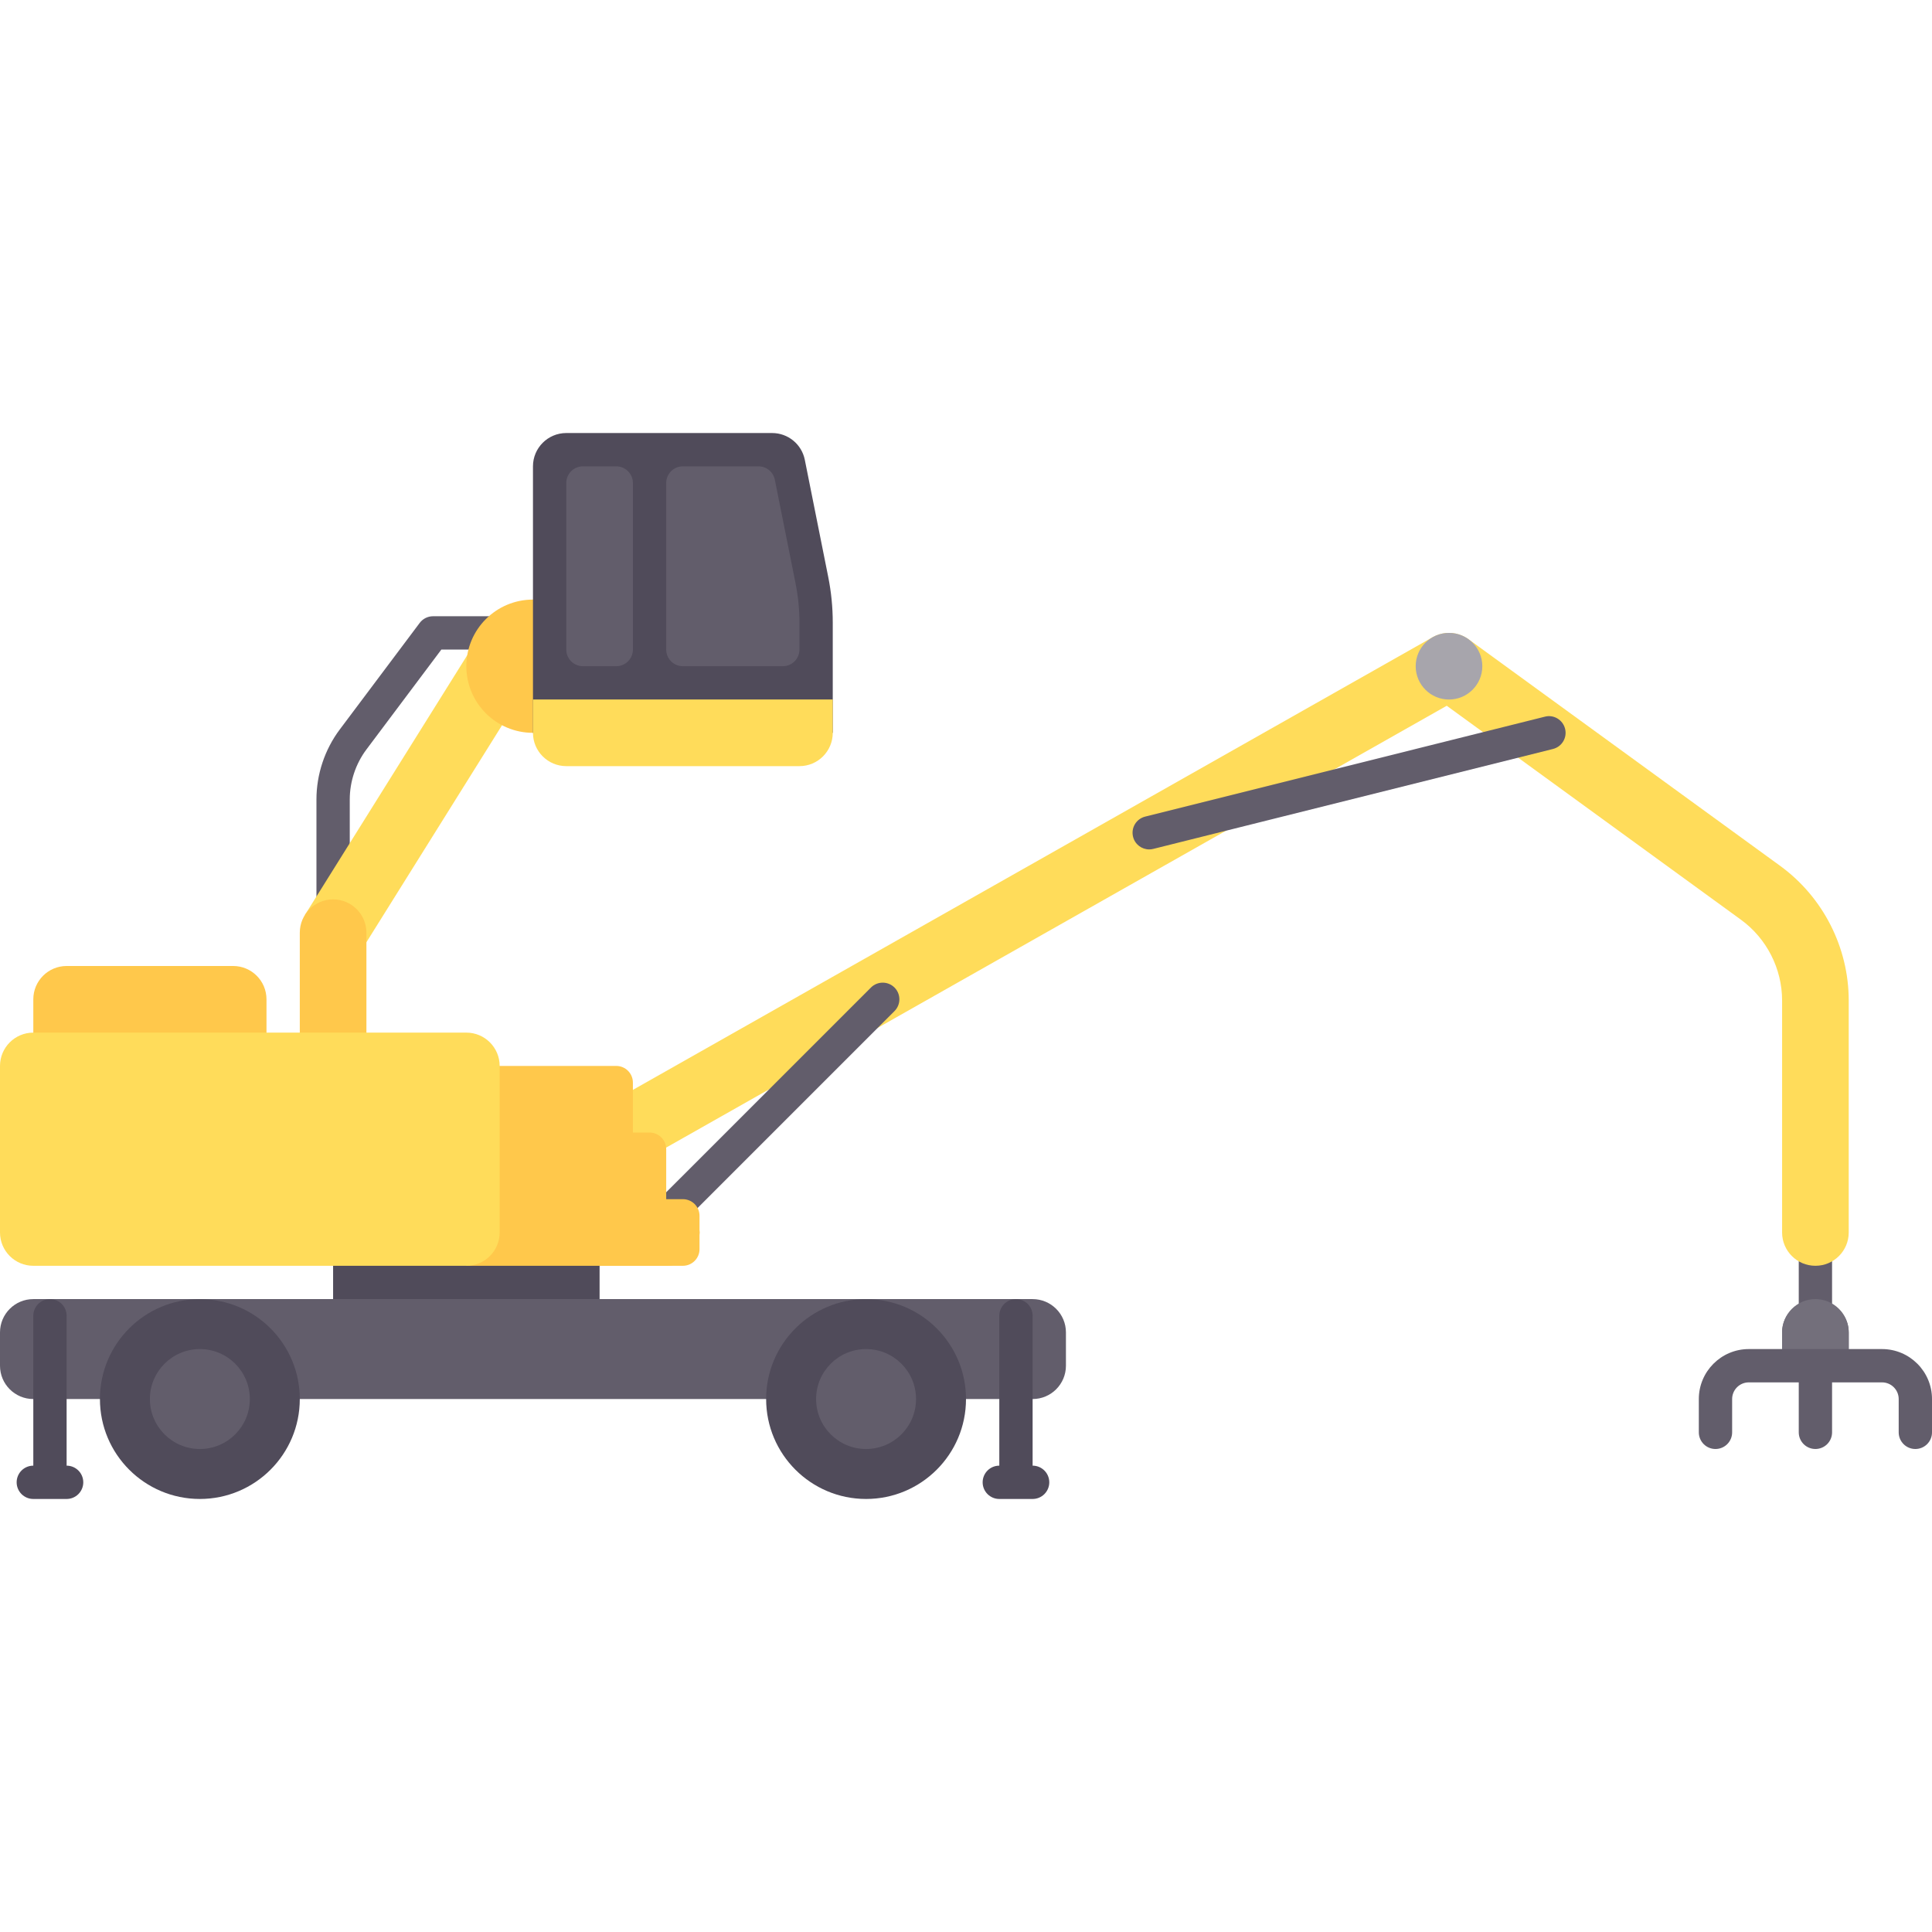 <?xml version="1.0" encoding="iso-8859-1"?>
<!-- Generator: Adobe Illustrator 19.0.0, SVG Export Plug-In . SVG Version: 6.00 Build 0)  -->
<svg version="1.1" id="Layer_1" xmlns="http://www.w3.org/2000/svg" xmlns:xlink="http://www.w3.org/1999/xlink" x="0px" y="0px"
	 viewBox="0 0 512 512" style="enable-background:new 0 0 512 512;" xml:space="preserve">
<path style="fill:#625D6B;" d="M114.759,163.31c-1.388,0-2.698,0.655-3.534,1.768l-21.19,28.25
	c-3.983,5.317-6.173,11.904-6.173,18.533v52.966h8.828v-52.966c0-4.733,1.569-9.44,4.414-13.241l19.862-26.483h15.448v-8.828
	H114.759z"/>
<polygon style="fill:#FFDC5A;" points="124.927,171.875 80.789,242.496 95.763,251.849 139.901,181.228 "/>
<path style="fill:#FFC84B;" d="M88.276,238.345L88.276,238.345c-4.875,0-8.828,3.953-8.828,8.828v35.31h17.655v-35.31
	C97.103,242.297,93.151,238.345,88.276,238.345z"/>
<path style="fill:#625D6B;" d="M498.759,357.517h-8.828v-4.414c0-3.232-1.823-5.937-4.414-7.475v-19.008h-8.828v19.008
	c-2.591,1.538-4.414,4.243-4.414,7.475v4.414h-8.828c-7.302,0-13.241,5.94-13.241,13.241v8.828c0,2.44,1.974,4.414,4.414,4.414
	s4.414-1.974,4.414-4.414v-8.828c0-2.431,1.983-4.414,4.414-4.414h13.241v13.241c0,2.44,1.974,4.414,4.414,4.414
	s4.414-1.974,4.414-4.414v-13.241h13.241c2.431,0,4.414,1.983,4.414,4.414v8.828c0,2.44,1.974,4.414,4.414,4.414
	s4.414-1.974,4.414-4.414v-8.828C512,363.457,506.06,357.517,498.759,357.517z"/>
<path style="fill:#736F7B;" d="M489.931,357.517v-4.414c0-4.875-3.953-8.828-8.828-8.828s-8.828,3.953-8.828,8.828v4.414H489.931z"
	/>
<path id="SVGCleanerId_0" style="fill:#FFC84B;" d="M158.897,335.448h17.655c4.875,0,8.828-3.953,8.828-8.828l0,0
	c0-4.875-3.953-8.828-8.828-8.828h-17.655V335.448z"/>
<g>
	<path id="SVGCleanerId_0_1_" style="fill:#FFC84B;" d="M158.897,335.448h17.655c4.875,0,8.828-3.953,8.828-8.828l0,0
		c0-4.875-3.953-8.828-8.828-8.828h-17.655V335.448z"/>
</g>
<path style="fill:#FFDC5A;" d="M471.754,229.457l-82.56-60.043c-2.806-2.035-6.535-2.246-9.543-0.543L145.72,301.284l8.698,15.362
	l228.986-129.612l77.961,56.698c6.831,4.97,10.91,12.979,10.91,21.422v61.465c0,4.875,3.953,8.828,8.828,8.828
	s8.828-3.953,8.828-8.828v-61.465C489.931,251.082,483.134,237.737,471.754,229.457z"/>
<circle style="fill:#A7A5AC;" cx="384" cy="176.552" r="8.828"/>
<path style="fill:#625D6B;" d="M237.052,261.707c-1.725-1.725-4.518-1.725-6.241,0L169.017,323.5l6.241,6.241l61.793-61.793
	C238.775,266.223,238.775,263.431,237.052,261.707z"/>
<rect x="88.276" y="326.621" style="fill:#504B5A;" width="70.621" height="26.483"/>
<path style="fill:#625D6B;" d="M273.655,370.759H8.828c-4.875,0-8.828-3.953-8.828-8.828v-8.828c0-4.875,3.953-8.828,8.828-8.828
	h264.828c4.875,0,8.828,3.953,8.828,8.828v8.828C282.483,366.806,278.53,370.759,273.655,370.759z"/>
<circle style="fill:#504B5A;" cx="229.517" cy="370.759" r="26.483"/>
<circle style="fill:#625D6B;" cx="229.517" cy="370.759" r="13.241"/>
<circle style="fill:#504B5A;" cx="52.966" cy="370.759" r="26.483"/>
<circle style="fill:#625D6B;" cx="52.966" cy="370.759" r="13.241"/>
<g>
	<path style="fill:#504B5A;" d="M17.655,388.414V348.69c0-2.438-1.976-4.414-4.414-4.414s-4.414,1.976-4.414,4.414v39.724
		c-2.438,0-4.414,1.976-4.414,4.414s1.976,4.414,4.414,4.414h8.828c2.438,0,4.414-1.976,4.414-4.414
		C22.069,390.389,20.093,388.414,17.655,388.414z"/>
	<path style="fill:#504B5A;" d="M273.655,388.414V348.69c0-2.438-1.976-4.414-4.414-4.414c-2.438,0-4.414,1.976-4.414,4.414v39.724
		c-2.438,0-4.414,1.976-4.414,4.414s1.976,4.414,4.414,4.414h8.828c2.438,0,4.414-1.976,4.414-4.414
		C278.069,390.389,276.093,388.414,273.655,388.414z"/>
</g>
<path style="fill:#FFC84B;" d="M70.621,291.31H8.828v-26.483c0-4.875,3.953-8.828,8.828-8.828h44.138
	c4.875,0,8.828,3.953,8.828,8.828V291.31z"/>
<path style="fill:#625D6B;" d="M304.547,225.103c-1.978,0-3.776-1.336-4.276-3.345c-0.595-2.363,0.845-4.759,3.211-5.35
	l105.931-26.483c2.34-0.617,4.759,0.841,5.35,3.211c0.595,2.362-0.845,4.759-3.211,5.35L305.621,224.97
	C305.262,225.06,304.9,225.103,304.547,225.103z"/>
<path style="fill:#FFC84B;" d="M180.966,317.793h-4.414v-13.241c0-2.438-1.976-4.414-4.414-4.414h-4.414v-13.241
	c0-2.438-1.976-4.414-4.414-4.414h-39.724v52.966h52.663c0.102,0,0.201-0.011,0.302-0.014v0.014h4.414
	c2.438,0,4.414-1.976,4.414-4.414v-8.828C185.379,319.769,183.403,317.793,180.966,317.793z"/>
<path style="fill:#FFDC5A;" d="M123.586,335.448H8.828c-4.875,0-8.828-3.953-8.828-8.828v-44.138c0-4.875,3.953-8.828,8.828-8.828
	h114.759c4.875,0,8.828,3.953,8.828,8.828v44.138C132.414,331.496,128.461,335.448,123.586,335.448z"/>
<path style="fill:#FFC84B;" d="M158.897,194.207h-17.655c-9.751,0-17.655-7.904-17.655-17.655l0,0
	c0-9.751,7.904-17.655,17.655-17.655h17.655V194.207z"/>
<path style="fill:#504B5A;" d="M220.69,194.207h-79.448v-70.621c0-4.875,3.953-8.828,8.828-8.828h54.556
	c4.207,0,7.831,2.97,8.657,7.096l6.208,31.043c0.798,3.99,1.199,8.05,1.199,12.118v29.191H220.69z"/>
<path style="fill:#FFDC5A;" d="M211.862,203.034h-61.793c-4.875,0-8.828-3.953-8.828-8.828v-8.828h79.448v8.828
	C220.69,199.082,216.737,203.034,211.862,203.034z"/>
<g>
	<path style="fill:#625D6B;" d="M211.862,172.138v-7.121c0-3.488-0.344-6.967-1.028-10.388l-5.498-27.495
		c-0.413-2.063-2.225-3.549-4.328-3.549h-20.042c-2.438,0-4.414,1.976-4.414,4.414v44.138c0,2.438,1.976,4.414,4.414,4.414h26.483
		C209.886,176.552,211.862,174.575,211.862,172.138z"/>
	<path style="fill:#625D6B;" d="M154.483,176.552h8.828c2.438,0,4.414-1.976,4.414-4.414V128c0-2.438-1.976-4.414-4.414-4.414
		h-8.828c-2.438,0-4.414,1.976-4.414,4.414v44.138C150.069,174.575,152.045,176.552,154.483,176.552z"/>
</g>
<g>
</g>
<g>
</g>
<g>
</g>
<g>
</g>
<g>
</g>
<g>
</g>
<g>
</g>
<g>
</g>
<g>
</g>
<g>
</g>
<g>
</g>
<g>
</g>
<g>
</g>
<g>
</g>
<g>
</g>
</svg>
